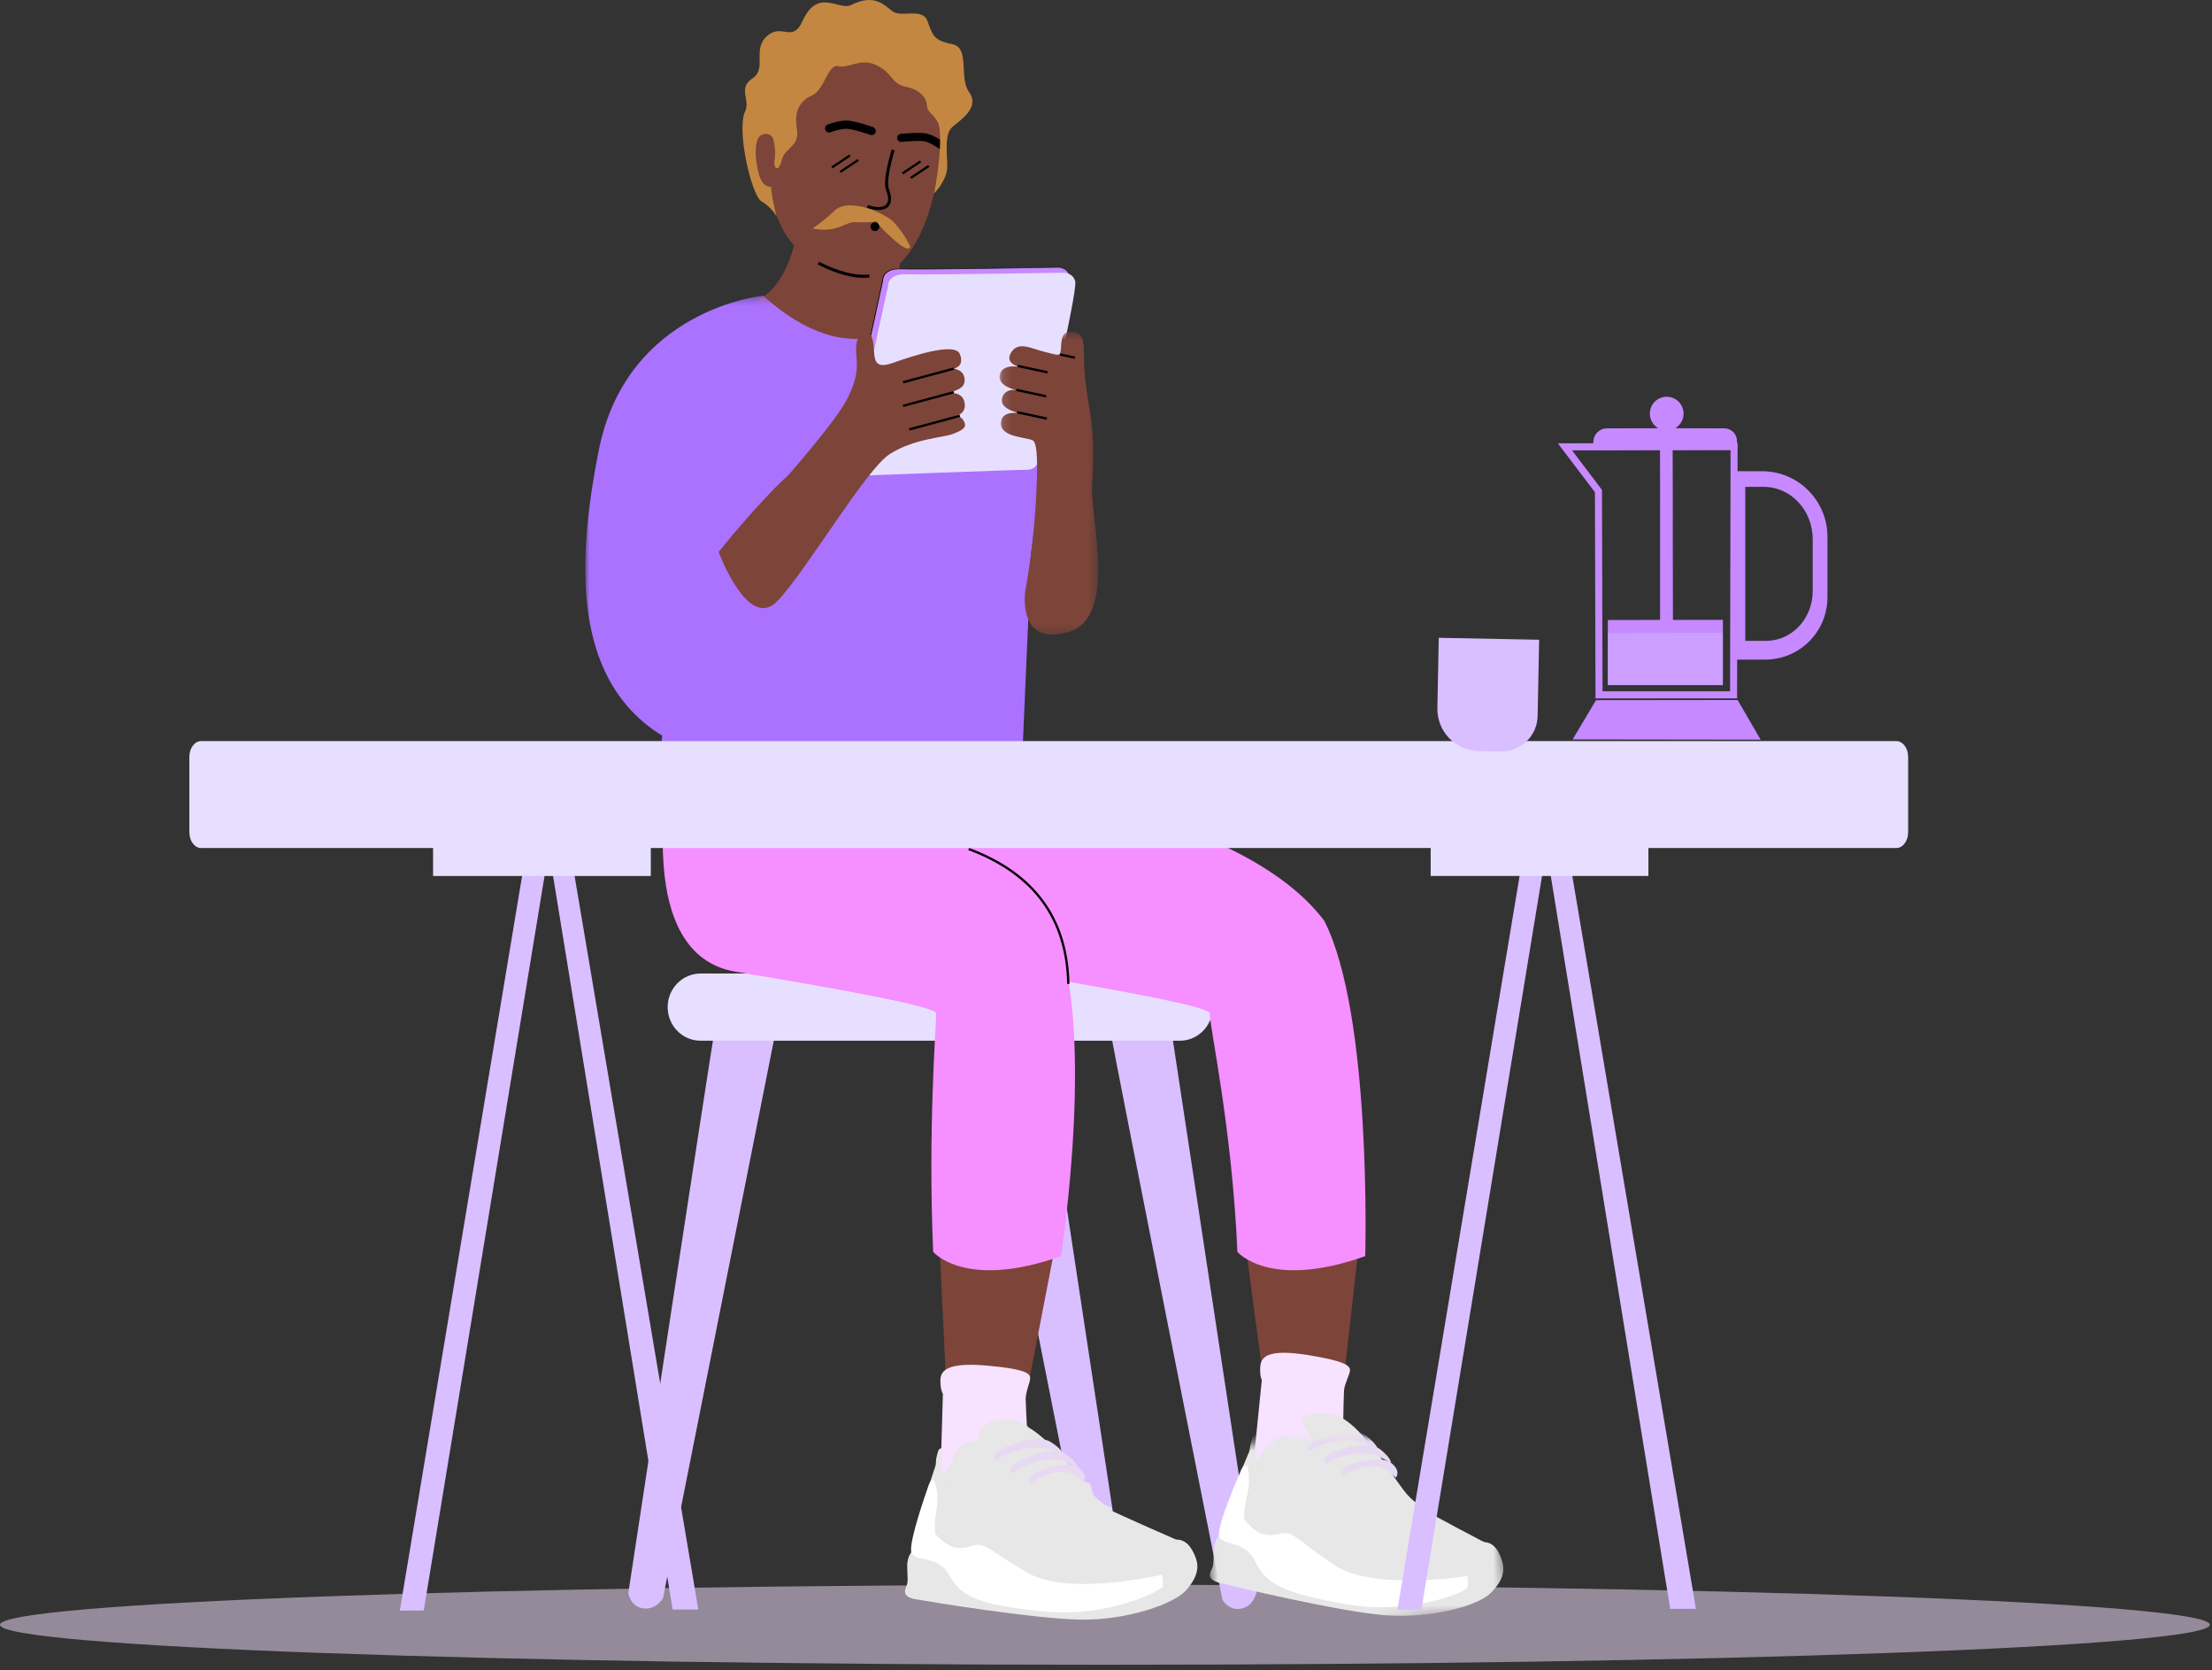 <svg xmlns="http://www.w3.org/2000/svg" width="257" height="194" fill="none" viewBox="0 0 257 194"><rect x="0" y="0" width="257" height="194" fill="#333333" stroke="none"/><path fill="#F7E2FF" d="M128.377 193.374C199.277 193.374 256.753 191.295 256.753 188.729C256.753 186.163 199.277 184.083 128.377 184.083C57.476 184.083 0 186.163 0 188.729C0 191.295 57.476 193.374 128.377 193.374Z" opacity=".5"/><path fill="#D9BFFF" fill-rule="evenodd" d="M83.246 118.301C82.282 123.966 73 185.051 73 185.051C73 185.051 73.209 186.593 74.719 186.82C76.229 187.047 77.028 185.641 77.028 185.641L90.121 119.785L83.246 118.301Z" clip-rule="evenodd"/><path fill="#D9BFFF" fill-rule="evenodd" d="M113.71 119.747C114.729 125.403 126.763 185.984 126.763 185.984C126.763 185.984 127.482 187.357 128.976 187.034C130.469 186.712 130.742 185.109 130.742 185.109L120.661 118.704L113.71 119.747Z" clip-rule="evenodd"/><path fill="#D9BFFF" fill-rule="evenodd" d="M128.969 119.563C129.988 125.218 142.021 185.799 142.021 185.799C142.021 185.799 142.74 187.172 144.234 186.85C145.727 186.527 146 184.924 146 184.924L135.92 118.52L128.969 119.563Z" clip-rule="evenodd"/><path fill="#E7DFFF" fill-rule="evenodd" d="M137.079 120.887H81.391C79.281 120.887 77.572 119.14 77.572 116.986C77.572 114.831 79.281 113.083 81.391 113.083H137.079C139.189 113.083 140.898 114.831 140.898 116.986C140.898 119.14 139.189 120.887 137.079 120.887Z" clip-rule="evenodd"/><path fill="#E7E7E7" fill-rule="evenodd" d="M148.368 178.252L154.658 184.222L164.246 183.445L163.476 180.912L151.732 177.047L148.368 178.252Z" clip-rule="evenodd"/><path fill="#7D4439" fill-rule="evenodd" d="M144.553 142.722C144.491 143.579 146.885 160.776 146.885 160.776L155.973 161.615L158.2 141.767L144.553 142.722Z" clip-rule="evenodd"/><path fill="#F7E2FF" fill-rule="evenodd" d="M145.6 170.217C145.621 169.924 146.604 160.301 146.604 160.301C146.604 160.301 146.341 159.871 146.421 158.76C146.5 157.65 147.219 156.643 151.924 157.392C156.629 158.14 156.88 158.745 156.846 159.213C156.813 159.68 156.207 160.753 156.153 161.513C156.098 162.273 155.98 169.667 155.98 169.667L145.6 170.217Z" clip-rule="evenodd"/><path fill="#E7E7E7" fill-rule="evenodd" d="M145.49 169.837L144.63 177.532L150.852 176.353L156.727 178.759L165.655 182.016L173.111 181.241L172.797 179.323C172.797 179.323 166.098 175.82 164.498 174.848C162.898 173.876 162.257 172.184 162.257 172.184L159.741 168.548C159.741 168.548 157.054 164.668 154.909 164.334C152.764 163.999 150.93 164.374 151.338 165.235C151.747 166.096 152.759 167.614 152.759 167.614L148.839 166.827L146.619 169.56L146.03 170.205L146.267 170.659" clip-rule="evenodd"/><mask id="mask0_344_11697" style="mask-type:alpha" width="36" height="25" x="139" y="165" maskUnits="userSpaceOnUse"><path fill="#fff" fill-rule="evenodd" d="M139.525 167.997L173.511 165.62L175 186.898L141.013 189.275L139.525 167.997Z" clip-rule="evenodd"/></mask><g mask="url(#mask0_344_11697)"><path fill="#E7E7E7" fill-rule="evenodd" d="M145.332 168.15C145.332 168.15 142.759 174.243 142.985 174.156C143.211 174.069 144.657 171.088 144.718 172.229C144.778 173.37 144.028 174.829 144.183 176.097C144.183 176.097 145.358 179.16 146.064 179.21C146.771 179.261 150.14 178.382 150.14 178.382C150.14 178.382 151.677 176.388 154.861 178.474C158.045 180.56 162.155 182.684 162.155 182.684C162.155 182.684 161.654 183.105 161.635 183.495C161.616 183.885 161.866 184.417 161.866 184.417L149.41 182.621L142.704 178.081L141.874 178.169C141.874 178.169 141.105 178.643 141.035 180.021C140.966 181.398 141.029 181.756 140.822 182.182C140.615 182.609 140.084 183.453 141.702 183.863C143.32 184.274 155.467 187.172 160.819 187.615C166.17 188.057 171.662 186.538 173.149 185.085C174.636 183.632 174.865 182.472 174.533 181.361C174.201 180.248 173.544 178.907 172.009 179.162C170.474 179.417 169.597 179.672 167.079 178.868C164.561 178.064 163.567 178.157 163.655 178.728C163.744 179.299 165.598 179.843 165.598 179.843C165.598 179.843 168.086 180.398 168.069 180.643C168.052 180.889 167.965 181.107 165.708 180.933C163.451 180.76 160.747 180.267 157.198 178.108C153.65 175.949 152.598 175.103 150.267 175.364C147.937 175.625 145.848 176.696 145.26 175.048C144.672 173.401 146.279 171.217 146.267 170.658C146.254 170.1 145.489 169.836 145.489 169.836L145.338 167.59" clip-rule="evenodd"/><path fill="#E7E7E7" fill-rule="evenodd" d="M145.652 166.752C145.652 166.752 145.567 166.864 145.338 167.59C145.108 168.316 145.029 170.553 145.808 170.48C146.588 170.406 147.198 168.869 147.89 167.999C148.581 167.129 149.454 166.885 150.199 167.293C150.944 167.701 153.823 167.523 153.823 167.523C153.823 167.523 153.052 166.213 150.495 166.188C150.495 166.188 148.687 165.59 147.632 167.232C146.576 168.875 145.933 170.507 145.856 169.125C145.789 167.936 146.163 167.207 146.084 166.787C146.004 166.367 145.652 166.752 145.652 166.752Z" clip-rule="evenodd"/><path fill="#E7E7E7" fill-rule="evenodd" d="M165.252 175.172C165.252 175.172 163.889 175.373 159.929 175C155.969 174.627 156.846 172.831 155.232 172.356C153.617 171.881 153.443 171.808 152.561 170.306C151.68 168.804 149.453 170.173 148.393 169.918C147.331 169.662 150.508 166.742 150.508 166.742C150.508 166.742 152.227 166.28 153.823 167.523C154.272 167.873 155.179 169.127 155.454 169.421C155.727 169.714 157.393 170.319 158.874 172.175C160.354 174.032 162.438 173.506 162.852 173.62C163.266 173.735 159.697 168.775 159.697 168.775L159.704 168.282C159.704 168.282 161.933 171.56 163.023 173.021C164.114 174.481 165.013 174.845 165.175 174.931C165.337 175.017 165.252 175.172 165.252 175.172Z" clip-rule="evenodd"/><path fill="#fff" fill-rule="evenodd" d="M144.027 171.167C144.027 171.167 141.477 176.976 141.62 178.309C141.763 179.642 144.62 178.784 145.825 181.341C147.029 183.899 148.828 185.02 156.448 186.348C164.068 187.676 170.497 184.819 170.529 184.374C170.561 183.929 170.51 183.068 170.51 183.068C170.51 183.068 159.537 184.854 154.987 181.77C150.437 178.686 150.281 177.743 148.572 178.18C146.864 178.617 145.86 178.061 144.557 176.476C144.557 176.476 144.427 175.684 144.91 173.632C145.392 171.579 144.969 168.65 144.027 171.167Z" clip-rule="evenodd"/><path fill="#E7E7E7" fill-rule="evenodd" d="M150.602 166.441C150.602 166.441 149.671 165.429 151.211 164.335C152.752 163.241 155.503 164.054 156.329 164.93C156.329 164.93 154.75 164.158 152.786 164.361C150.822 164.565 151.283 165.128 152.187 166.526L150.411 166.299" clip-rule="evenodd"/><path fill="#E7E7E7" fill-rule="evenodd" d="M153.227 167.575C153.438 167.911 153.258 168.403 152.826 168.675C152.393 168.947 151.871 168.895 151.66 168.559C151.449 168.223 151.629 167.73 152.062 167.459C152.495 167.187 153.017 167.239 153.227 167.575Z" clip-rule="evenodd"/><path fill="#E8D9F3" fill-rule="evenodd" d="M151.919 168.197C151.919 168.197 152.022 167.478 153.406 167.004C154.79 166.529 157.406 165.761 158.793 166.842C160.181 167.922 160.057 168.41 160.057 168.41C160.057 168.41 159.043 167.802 158.259 167.542C157.475 167.282 156.412 167.181 155.353 167.385C154.294 167.59 153.237 167.934 152.896 168.075C152.555 168.217 152.238 168.907 151.919 168.197Z" clip-rule="evenodd"/><path fill="#E7E7E7" fill-rule="evenodd" d="M155.084 169.122C155.295 169.458 155.115 169.95 154.682 170.222C154.25 170.494 153.728 170.442 153.517 170.106C153.306 169.77 153.486 169.278 153.919 169.006C154.352 168.734 154.873 168.786 155.084 169.122Z" clip-rule="evenodd"/><path fill="#E8D9F3" fill-rule="evenodd" d="M153.776 169.744C153.776 169.744 153.877 169.025 155.208 168.547C156.54 168.069 159.056 167.294 160.387 168.37C161.718 169.446 161.597 169.935 161.597 169.935C161.597 169.935 160.625 169.33 159.872 169.072C159.119 168.814 158.098 168.716 157.079 168.923C156.06 169.131 155.044 169.478 154.715 169.62C154.387 169.762 154.08 170.454 153.776 169.744Z" clip-rule="evenodd"/><path fill="#E7E7E7" fill-rule="evenodd" d="M157.135 170.529C157.346 170.865 157.166 171.358 156.734 171.629C156.301 171.901 155.779 171.849 155.568 171.513C155.357 171.177 155.537 170.685 155.97 170.413C156.403 170.141 156.924 170.193 157.135 170.529Z" clip-rule="evenodd"/><path fill="#E8D9F3" fill-rule="evenodd" d="M155.825 171.181C155.825 171.181 155.91 170.535 156.971 170.096C158.032 169.657 160.715 169.076 161.763 170.032C162.812 170.988 162.165 171.647 162.165 171.647C162.165 171.647 161.266 170.758 160.67 170.532C160.075 170.306 159.264 170.225 158.454 170.419C157.643 170.613 156.833 170.933 156.572 171.062C156.31 171.193 156.061 171.815 155.825 171.181Z" clip-rule="evenodd"/></g><path fill="#F68FFF" fill-rule="evenodd" d="M76.924 90.242C76.924 90.242 76.374 106.95 79.351 105.96C79.351 105.96 95.564 107.568 99.525 108.187C101.517 108.498 105.328 110.883 117.254 112.873C129.18 114.862 140.55 116.913 140.55 117.713C140.55 119.322 143.148 131.059 143.767 145.416C143.767 145.416 147.48 149.871 158.619 145.911C158.619 145.911 159.426 117.841 153.857 106.95C143.222 92.841 109.513 90.242 109.513 90.242H76.924Z" clip-rule="evenodd"/><path fill="#7D4439" fill-rule="evenodd" d="M109.008 140.974C109.008 141.833 110.072 163.814 110.072 163.814L118.752 164.612L123.55 139.771L109.008 140.974Z" clip-rule="evenodd"/><path fill="#E7E7E7" fill-rule="evenodd" d="M111.802 168.637L117.66 175.032L127.279 174.924L126.688 172.345L115.242 167.669L111.802 168.637Z" clip-rule="evenodd"/><path fill="#E7E7E7" fill-rule="evenodd" d="M111.826 178.728L117.684 185.122L127.303 185.015L126.712 182.435L115.265 177.76L111.826 178.728Z" clip-rule="evenodd"/><path fill="#F7E2FF" fill-rule="evenodd" d="M109.258 171.866C109.258 171.573 109.551 161.904 109.551 161.904C109.551 161.904 109.258 161.494 109.258 160.38C109.258 159.267 109.903 158.212 114.649 158.622C119.396 159.032 119.689 159.618 119.689 160.087C119.689 160.556 119.162 161.669 119.162 162.431C119.162 163.193 119.572 170.577 119.572 170.577L109.258 171.866Z" clip-rule="evenodd"/><path fill="#E7E7E7" fill-rule="evenodd" d="M109.12 171.495L108.813 179.232L114.934 177.612L120.966 179.593L130.104 182.203L137.486 180.898L137.035 179.007C137.035 179.007 130.104 175.991 128.438 175.136C126.773 174.281 126.012 172.638 126.012 172.638L123.243 169.191C123.243 169.191 120.286 165.514 118.123 165.333C115.96 165.153 114.157 165.658 114.625 166.487C115.094 167.316 116.212 168.759 116.212 168.759L112.246 168.254L110.227 171.138L109.686 171.824L109.954 172.26" clip-rule="evenodd"/><path fill="#E7E7E7" fill-rule="evenodd" d="M108.843 169.825C108.843 169.825 106.712 176.086 106.931 175.983C107.15 175.88 108.38 172.804 108.521 173.937C108.663 175.071 108.02 176.58 108.265 177.834C108.265 177.834 109.655 180.805 110.363 180.805C111.072 180.805 114.37 179.687 114.37 179.687C114.37 179.687 115.759 177.589 119.084 179.442C122.409 181.295 126.661 183.121 126.661 183.121C126.661 183.121 126.192 183.575 126.2 183.966C126.209 184.356 126.496 184.87 126.496 184.87L113.943 183.967L106.931 179.918L106.109 180.064C106.109 180.064 105.376 180.593 105.405 181.972C105.434 183.351 105.522 183.703 105.346 184.144C105.17 184.584 104.701 185.464 106.344 185.757C107.987 186.051 120.31 188.075 125.68 188.134C131.049 188.192 136.419 186.285 137.798 184.731C139.177 183.175 139.324 182.001 138.913 180.916C138.502 179.83 137.751 178.54 136.238 178.903C134.725 179.267 133.869 179.583 131.3 178.962C128.731 178.34 127.746 178.505 127.875 179.068C128.004 179.631 129.892 180.041 129.892 180.041C129.892 180.041 132.414 180.416 132.414 180.663C132.414 180.909 132.344 181.132 130.08 181.12C127.816 181.108 125.083 180.81 121.39 178.91C117.697 177.009 116.586 176.241 114.281 176.668C111.975 177.095 109.968 178.312 109.264 176.711C108.559 175.109 110.006 172.816 109.954 172.26C109.902 171.704 109.12 171.496 109.12 171.496L108.808 169.266" clip-rule="evenodd"/><path fill="#E7E7E7" fill-rule="evenodd" d="M109.062 168.408C109.062 168.408 108.985 168.526 108.808 169.266C108.631 170.006 108.712 172.243 109.484 172.114C110.257 171.985 110.756 170.408 111.383 169.491C112.011 168.574 112.864 168.268 113.636 168.622C114.409 168.976 117.267 168.593 117.267 168.593C117.267 168.593 116.405 167.341 113.852 167.499C113.852 167.499 112.007 167.031 111.071 168.745C110.135 170.458 109.611 172.132 109.435 170.76C109.283 169.578 109.605 168.825 109.495 168.411C109.386 167.998 109.062 168.408 109.062 168.408Z" clip-rule="evenodd"/><path fill="#E7E7E7" fill-rule="evenodd" d="M129.213 175.406C129.213 175.406 127.868 175.704 123.892 175.615C119.915 175.525 120.662 173.671 119.018 173.312C117.373 172.954 117.194 172.894 116.207 171.458C115.221 170.023 113.098 171.548 112.022 171.369C110.945 171.189 113.905 168.05 113.905 168.05C113.905 168.05 115.586 167.467 117.267 168.593C117.74 168.91 118.735 170.095 119.03 170.369C119.323 170.642 121.028 171.126 122.637 172.872C124.247 174.619 126.288 173.946 126.709 174.029C127.13 174.114 123.216 169.422 123.216 169.422L123.188 168.929C123.188 168.929 125.645 172.04 126.837 173.419C128.03 174.798 128.952 175.096 129.12 175.17C129.287 175.245 129.213 175.406 129.213 175.406Z" clip-rule="evenodd"/><path fill="#fff" fill-rule="evenodd" d="M107.757 172.926C107.757 172.926 105.628 178.903 105.865 180.222C106.103 181.541 108.892 180.482 110.276 182.947C111.66 185.411 113.535 186.401 121.23 187.181C128.926 187.962 135.134 184.654 135.134 184.207C135.134 183.761 135.023 182.906 135.023 182.906C135.023 182.906 124.204 185.471 119.446 182.72C114.687 179.969 114.464 179.04 112.791 179.597C111.118 180.155 110.077 179.672 108.665 178.185C108.665 178.185 108.479 177.404 108.813 175.322C109.148 173.24 108.517 170.349 107.757 172.926Z" clip-rule="evenodd"/><path fill="#E7E7E7" fill-rule="evenodd" d="M113.977 167.744C113.977 167.744 112.976 166.8 114.434 165.599C115.893 164.398 118.695 165.012 119.582 165.827C119.582 165.827 117.952 165.17 116.007 165.513C114.063 165.856 114.563 166.385 115.564 167.715L113.777 167.615" clip-rule="evenodd"/><path fill="#E7E7E7" fill-rule="evenodd" d="M116.677 168.687C116.911 169.006 116.767 169.511 116.355 169.813C115.943 170.114 115.418 170.1 115.184 169.78C114.95 169.46 115.094 168.956 115.506 168.654C115.919 168.352 116.443 168.367 116.677 168.687Z" clip-rule="evenodd"/><path fill="#E8D9F3" fill-rule="evenodd" d="M115.417 169.401C115.417 169.401 115.468 168.676 116.814 168.104C118.161 167.533 120.715 166.58 122.177 167.558C123.638 168.537 123.549 169.032 123.549 169.032C123.549 169.032 122.494 168.498 121.694 168.295C120.893 168.092 119.826 168.066 118.784 168.346C117.742 168.626 116.713 169.045 116.382 169.21C116.052 169.375 115.785 170.087 115.417 169.401Z" clip-rule="evenodd"/><path fill="#E7E7E7" fill-rule="evenodd" d="M118.639 170.097C118.874 170.417 118.729 170.921 118.317 171.223C117.905 171.525 117.381 171.511 117.146 171.191C116.912 170.871 117.056 170.367 117.469 170.065C117.881 169.763 118.405 169.777 118.639 170.097Z" clip-rule="evenodd"/><path fill="#E8D9F3" fill-rule="evenodd" d="M117.379 170.811C117.379 170.811 117.428 170.087 118.722 169.515C120.016 168.943 122.471 167.99 123.875 168.969C125.279 169.947 125.194 170.442 125.194 170.442C125.194 170.442 124.18 169.909 123.411 169.705C122.642 169.502 121.616 169.477 120.615 169.756C119.613 170.036 118.624 170.455 118.307 170.62C117.989 170.786 117.733 171.497 117.379 170.811Z" clip-rule="evenodd"/><path fill="#E7E7E7" fill-rule="evenodd" d="M120.786 171.355C121.02 171.675 120.876 172.179 120.464 172.481C120.051 172.783 119.527 172.768 119.293 172.448C119.058 172.128 119.203 171.624 119.615 171.322C120.027 171.02 120.551 171.035 120.786 171.355Z" clip-rule="evenodd"/><path fill="#E8D9F3" fill-rule="evenodd" d="M119.525 172.098C119.525 172.098 119.564 171.448 120.591 170.934C121.618 170.42 124.252 169.65 125.367 170.529C126.481 171.407 125.883 172.111 125.883 172.111C125.883 172.111 124.923 171.288 124.312 171.105C123.702 170.923 122.888 170.9 122.093 171.151C121.299 171.402 120.514 171.779 120.262 171.927C120.01 172.075 119.806 172.715 119.525 172.098Z" clip-rule="evenodd"/><path fill="#F68FFF" fill-rule="evenodd" d="M85.469 112.872C97.395 114.862 108.766 116.913 108.766 117.712C108.766 119.321 107.8 131.059 108.419 145.415C108.419 145.415 112.132 149.87 123.27 145.91C123.27 145.91 127.641 117.84 122.072 106.949C111.437 92.84 77.728 90.241 77.728 90.241C77.728 90.241 73.543 110.883 85.469 112.872Z" clip-rule="evenodd"/><path fill="#000" d="M112.588 98.49C120.134 101.309 124.027 106.506 124.25 114.061L124.256 114.291L123.989 114.296C123.842 106.804 120.092 101.654 112.719 98.825L112.495 98.74L112.588 98.49Z"/><path fill="#AB71FF" fill-rule="evenodd" d="M79.224 64.052L76.017 94.091C76.017 94.091 107.225 101.596 118.602 91.78L119.757 65.335L79.224 64.052Z" clip-rule="evenodd"/><path fill="#7D4439" fill-rule="evenodd" d="M92.85 24.945C92.85 24.945 92.521 32.174 88.304 34.726C84.478 37.041 92.584 50.477 101.304 49.675C106.078 49.236 107.196 36.183 107.196 36.183C107.196 36.183 103.342 35.438 104.766 29.561L92.85 24.945Z" clip-rule="evenodd"/><path fill="#7D4439" fill-rule="evenodd" d="M99.833 32.295C94.18 31.611 90.1 27.894 89.528 21.728C87.885 21.99 87.497 17.708 87.955 16.332C88.413 14.955 89.909 15.76 89.909 15.76C89.909 15.76 90.033 15.434 90.12 15.076C92.589 4.947 99.506 5.348 99.506 5.348C112.216 6.01 109.238 18.986 108.512 22.429C107.786 25.872 105.298 32.955 99.833 32.295Z" clip-rule="evenodd"/><path fill="#864A56" fill-rule="evenodd" d="M118.628 73.684C116.752 72.92 114.336 70.503 111.445 66.5C109.301 63.532 107.68 60.748 107.664 60.72L107.972 60.541C108.036 60.652 114.424 71.587 118.762 73.354L118.628 73.684Z" clip-rule="evenodd"/><mask id="mask1_344_11697" style="mask-type:alpha" width="54" height="56" x="68" y="34" maskUnits="userSpaceOnUse"><path fill="#fff" fill-rule="evenodd" d="M68 34.352H121.799V89.291H68V34.352Z" clip-rule="evenodd"/></mask><g mask="url(#mask1_344_11697)"><path fill="#AB71FF" fill-rule="evenodd" d="M88.665 34.352C88.665 34.352 72.834 35.851 69.57 52.295C66.305 68.738 65.914 88.134 91.07 89.138C116.226 90.142 118.366 85.91 118.348 84.985C118.33 84.061 118.775 68.827 120.824 57.247C122.873 45.666 123.051 39.43 107.372 35.599C107.372 35.599 100.424 44.864 88.665 34.352Z" clip-rule="evenodd"/></g><path fill="#C689FF" fill-rule="evenodd" d="M100.691 41.122L102.562 32.57C102.562 32.57 102.473 31.145 104.7 31.234C106.927 31.323 122.695 31.055 122.695 31.055C122.695 31.055 123.942 30.877 124.299 32.035C124.655 33.193 120.023 52.613 120.023 52.613C120.023 52.613 120.112 53.95 118.597 53.95C117.083 53.95 98.464 54.662 98.464 54.662L100.691 41.122Z" clip-rule="evenodd"/><mask id="mask2_344_11697" style="mask-type:alpha" width="27" height="24" x="98" y="31" maskUnits="userSpaceOnUse"><path fill="#fff" fill-rule="evenodd" d="M98.411 31.002H124.361V54.709H98.411V31.002Z" clip-rule="evenodd"/></mask><g mask="url(#mask2_344_11697)"><path fill="#000" fill-rule="evenodd" d="M100.735 41.13L98.517 54.616C99.634 54.573 117.139 53.905 118.597 53.905C119.062 53.905 119.419 53.777 119.656 53.523C120.008 53.148 119.978 52.622 119.978 52.616L119.977 52.61L119.979 52.603C120.025 52.409 124.604 33.182 124.256 32.048C123.915 30.941 122.75 31.093 122.701 31.099C122.537 31.103 106.901 31.366 104.698 31.278C103.882 31.245 103.29 31.412 102.937 31.771C102.585 32.131 102.606 32.563 102.606 32.567L102.607 32.573L102.605 32.579L100.735 41.13ZM98.411 54.709L100.648 41.112L102.517 32.566C102.515 32.506 102.512 32.078 102.872 31.711C103.243 31.331 103.861 31.156 104.702 31.189C106.902 31.277 122.536 31.014 122.694 31.011C122.701 31.009 123.978 30.842 124.34 32.022C124.696 33.176 120.277 51.737 120.067 52.617C120.071 52.686 120.081 53.199 119.722 53.583C119.468 53.856 119.088 53.994 118.597 53.994C117.101 53.994 98.652 54.7 98.466 54.707L98.411 54.709Z" clip-rule="evenodd"/></g><path fill="#E7DFFF" fill-rule="evenodd" d="M101.315 41.745L103.186 33.194C103.186 33.194 103.097 31.768 105.324 31.857C107.551 31.946 123.319 31.679 123.319 31.679C123.319 31.679 124.566 31.501 124.922 32.659C125.278 33.817 120.646 53.237 120.646 53.237C120.646 53.237 120.735 54.573 119.221 54.573C117.706 54.573 99.088 55.286 99.088 55.286L101.315 41.745Z" clip-rule="evenodd"/><path fill="#7D4439" fill-rule="evenodd" d="M91.623 55.155C91.623 55.155 96.803 49.251 98.216 46.72C99.629 44.19 99.629 42.714 99.512 41.554C99.394 40.394 99.394 39.023 100.336 38.813C101.278 38.602 101.396 39.129 101.513 40.394C101.631 41.659 101.513 42.925 103.633 42.187C105.752 41.449 110.933 39.656 111.522 41.132C112.11 42.608 110.815 42.819 110.815 42.819C110.815 42.819 111.757 42.925 111.993 43.663C112.228 44.401 111.993 44.928 111.286 45.244C110.58 45.56 110.226 45.666 110.226 45.666C110.226 45.666 111.639 45.455 111.993 46.509C112.346 47.564 111.757 48.091 111.168 48.302C111.168 48.302 111.926 48.423 112.11 49.251C112.228 49.778 111.522 50.094 110.697 50.41C109.583 50.838 106.223 50.938 103.397 52.73C100.571 54.522 93.742 66.225 90.328 69.81C86.913 73.395 83.498 64.117 83.498 64.117C83.498 64.117 87.737 58.74 91.623 55.155Z" clip-rule="evenodd"/><path fill="#000" fill-rule="evenodd" d="M104.962 44.529L104.893 44.272L110.78 42.69L110.85 42.948L104.962 44.529Z" clip-rule="evenodd"/><path fill="#000" fill-rule="evenodd" d="M104.962 47.271L104.893 47.013L110.78 45.431L110.85 45.689L104.962 47.271Z" clip-rule="evenodd"/><path fill="#000" fill-rule="evenodd" d="M105.669 50.013L105.6 49.755L111.487 48.173L111.556 48.431L105.669 50.013Z" clip-rule="evenodd"/><mask id="mask3_344_11697" style="mask-type:alpha" width="12" height="36" x="116" y="38" maskUnits="userSpaceOnUse"><path fill="#fff" fill-rule="evenodd" d="M116.131 38.542H127.594V73.727H116.131V38.542Z" clip-rule="evenodd"/></mask><g mask="url(#mask3_344_11697)"><path fill="#7D4439" fill-rule="evenodd" d="M119.113 68.701C119.113 68.701 119.937 64.483 120.291 59.211C120.644 53.94 120.526 51.62 120.055 51.199C119.584 50.777 116.287 50.882 116.287 49.195C116.287 47.508 118.642 48.035 118.642 48.035C118.642 48.035 116.169 47.614 116.405 46.349C116.64 45.083 118.053 45.294 118.053 45.294C118.053 45.294 115.816 44.872 116.169 43.502C116.523 42.131 118.642 42.658 118.642 42.658C118.642 42.658 116.64 42.342 117.464 40.971C118.289 39.601 119.702 40.444 121.35 40.866C122.999 41.288 123.116 41.393 123.234 40.761C123.352 40.128 123.116 38.441 124.412 38.546C125.707 38.652 125.942 39.074 125.942 41.393C125.942 43.713 126.296 45.821 126.649 47.93C127.002 50.039 127.12 52.464 126.884 56.365C126.649 60.266 129.946 71.758 124.058 73.445C118.171 75.132 119.113 68.701 119.113 68.701Z" clip-rule="evenodd"/></g><path fill="#000" fill-rule="evenodd" d="M121.603 48.758L118.14 48.014L118.197 47.753L121.659 48.496L121.603 48.758Z" clip-rule="evenodd"/><path fill="#000" fill-rule="evenodd" d="M121.52 46.167L118.056 45.424L118.113 45.162L121.576 45.906L121.52 46.167Z" clip-rule="evenodd"/><path fill="#000" fill-rule="evenodd" d="M121.671 43.381L118.209 42.637L118.265 42.376L121.728 43.12L121.671 43.381Z" clip-rule="evenodd"/><path fill="#000" fill-rule="evenodd" d="M124.859 41.681L123.152 41.312L123.208 41.051L124.916 41.42L124.859 41.681Z" clip-rule="evenodd"/><path fill="#000" d="M103.612 17.359L103.944 17.465L103.912 17.569C103.886 17.654 103.857 17.751 103.825 17.859C103.736 18.167 103.646 18.498 103.562 18.838C103.469 19.216 103.39 19.583 103.327 19.93L103.309 20.032C103.158 20.913 103.136 21.586 103.272 21.948L103.28 21.969C104.054 23.884 103.002 24.855 100.796 24.175L100.729 24.154L100.835 23.822C102.823 24.458 103.62 23.741 102.956 22.099C102.773 21.647 102.802 20.881 102.984 19.868C103.048 19.514 103.129 19.14 103.223 18.755C103.299 18.448 103.379 18.149 103.46 17.866L103.49 17.762C103.509 17.699 103.526 17.64 103.543 17.585L103.585 17.445L103.612 17.359Z"/><path fill="#000" d="M95 30.703L95.171 30.399L95.233 30.433L95.29 30.463C95.377 30.509 95.475 30.559 95.585 30.613L95.632 30.636C96 30.815 96.407 30.994 96.841 31.162C97.84 31.547 98.826 31.81 99.744 31.895C100.16 31.933 100.554 31.934 100.923 31.895L100.997 31.886L101.039 32.233C100.623 32.284 100.179 32.286 99.712 32.242C98.758 32.154 97.742 31.883 96.716 31.487C96.272 31.316 95.856 31.133 95.479 30.949L95.337 30.879C95.276 30.849 95.219 30.82 95.166 30.792L95.068 30.74L95 30.703Z"/><path fill="#000" fill-rule="evenodd" d="M102.171 26.326C102.171 26.61 101.941 26.839 101.658 26.839C101.375 26.839 101.145 26.61 101.145 26.326C101.145 26.043 101.375 25.814 101.658 25.814C101.941 25.814 102.171 26.043 102.171 26.326Z" clip-rule="evenodd"/><path fill="#fff" fill-rule="evenodd" d="M96.663 19.447L98.756 18.051L96.663 19.447Z" clip-rule="evenodd"/><path fill="#000" fill-rule="evenodd" d="M96.736 19.555L96.591 19.338L98.683 17.942L98.829 18.16L96.736 19.555Z" clip-rule="evenodd"/><path fill="#fff" fill-rule="evenodd" d="M97.622 19.97L99.715 18.575L97.622 19.97Z" clip-rule="evenodd"/><path fill="#000" fill-rule="evenodd" d="M97.695 20.079L97.55 19.861L99.643 18.466L99.788 18.683L97.695 20.079Z" clip-rule="evenodd"/><path fill="#fff" fill-rule="evenodd" d="M104.861 20.144L106.954 18.749L104.861 20.144Z" clip-rule="evenodd"/><path fill="#000" fill-rule="evenodd" d="M104.933 20.253L104.788 20.035L106.881 18.64L107.026 18.858L104.933 20.253Z" clip-rule="evenodd"/><path fill="#fff" fill-rule="evenodd" d="M105.82 20.668L107.913 19.272L105.82 20.668Z" clip-rule="evenodd"/><path fill="#000" fill-rule="evenodd" d="M105.892 20.776L105.747 20.559L107.84 19.163L107.985 19.381L105.892 20.776Z" clip-rule="evenodd"/><path fill="#000" d="M97.785 14.039C98.051 14.003 98.298 13.991 98.524 14.008C98.842 14.031 99.264 14.116 99.773 14.251C99.928 14.292 100.09 14.337 100.257 14.385C100.536 14.467 100.815 14.554 101.081 14.641L101.256 14.699L101.43 14.758C101.68 14.846 101.812 15.119 101.725 15.369C101.639 15.613 101.377 15.745 101.132 15.67L101.107 15.662L101.026 15.634C100.954 15.61 100.872 15.582 100.782 15.553C100.526 15.469 100.256 15.385 99.988 15.306C99.829 15.26 99.675 15.217 99.528 15.178L99.432 15.153C99.019 15.047 98.681 14.981 98.453 14.964C98.3 14.953 98.118 14.962 97.914 14.989C97.668 15.022 97.401 15.081 97.127 15.158C96.991 15.196 96.86 15.237 96.739 15.278L96.679 15.299C96.641 15.312 96.606 15.324 96.574 15.336L96.51 15.36C96.264 15.456 95.986 15.335 95.889 15.088C95.792 14.841 95.914 14.563 96.16 14.466L96.21 14.447C96.25 14.433 96.302 14.414 96.365 14.392C96.52 14.338 96.689 14.285 96.868 14.235C97.182 14.146 97.491 14.078 97.785 14.039Z"/><path fill="#000" d="M106.262 15.44L106.377 15.437C106.852 15.427 107.241 15.441 107.53 15.49C107.69 15.516 107.856 15.561 108.029 15.622C108.286 15.712 108.552 15.835 108.824 15.984C108.998 16.079 109.165 16.179 109.322 16.28L109.388 16.324C109.494 16.394 109.573 16.449 109.619 16.483C109.828 16.636 109.872 16.929 109.719 17.137C109.57 17.34 109.289 17.388 109.082 17.25L109.017 17.204L108.964 17.167C108.936 17.148 108.905 17.127 108.873 17.106C108.717 17.003 108.549 16.901 108.375 16.805C108.145 16.68 107.923 16.577 107.719 16.505C107.594 16.461 107.479 16.43 107.376 16.413C107.139 16.373 106.76 16.362 106.29 16.376C106.003 16.385 105.695 16.402 105.381 16.426L105.245 16.437C105.156 16.444 105.07 16.452 104.989 16.459L104.755 16.482C104.498 16.51 104.267 16.325 104.239 16.067C104.212 15.817 104.388 15.591 104.635 15.554L104.704 15.546L104.81 15.536L104.84 15.533C104.984 15.519 105.142 15.505 105.31 15.493C105.637 15.468 105.959 15.449 106.262 15.44Z"/><path fill="#C38741" fill-rule="evenodd" d="M110.054 19.335C110.054 17.665 109.682 15.552 110.683 14.717C111.685 13.883 113.855 12.464 112.603 10.711C111.351 8.959 112.77 5.537 110.6 5.12C108.43 4.703 108.338 4.016 107.754 2.43C107.17 0.844 104.689 2.098 103.67 1.298C102.709 0.543 101.56 -0.759 98.899 0.577C97.467 1.296 95.021 -1.5 93.241 2.449C92.099 4.982 90.891 2.764 89.238 4.08C87.274 5.644 89.186 7.93 87.433 9.098C85.68 10.266 87.207 11.606 86.576 12.923C85.536 15.095 87.315 22.729 88.484 23.397C89.652 24.065 90.256 25.188 90.256 25.188C90.256 25.188 89.717 23.358 89.585 21.689C89.585 21.689 88.681 21.914 88.189 20.301C87.696 18.688 87.521 15.939 88.587 15.63C89.654 15.32 89.853 16.187 89.853 16.187C89.853 16.187 90.203 17.516 90 18.53C89.798 19.543 90.457 20.151 90.811 18.631C91.166 17.11 92.94 17.06 92.585 14.982C92.23 12.904 92.94 11.688 94.359 11.08C95.778 10.472 96.183 7.38 97.4 7.684C98.616 7.988 99.984 6.67 101.86 7.583C103.735 8.495 103.583 9.762 105.205 10.066C106.826 10.37 107.688 11.384 107.688 12.245C107.688 13.107 108.803 13.411 109.107 14.627C109.411 15.844 109.144 19.45 108.508 22.478C108.508 22.478 110.054 21.004 110.054 19.335Z" clip-rule="evenodd"/><path fill="#C38741" fill-rule="evenodd" d="M105.752 28.679C105.752 28.679 105.306 27.428 103.851 25.812C103.048 24.922 98.696 22.794 96.933 24.489C95.17 26.185 94.208 26.523 94.512 26.573C97.481 27.062 98.09 25.733 99.464 25.805C100.999 25.885 101.861 25.718 101.861 25.718C102.261 26.359 102.702 26.827 103.69 27.695C104.019 27.984 105.524 29.38 105.752 28.679Z" clip-rule="evenodd"/><path fill="#D9BFFF" fill-rule="evenodd" d="M46.451 187.083L61.539 96.472L66.034 97.454L81.136 186.957H78.147L63.764 98.725L49.234 187.07L46.451 187.083Z" clip-rule="evenodd"/><path fill="#E7DFFF" fill-rule="evenodd" d="M50.318 101.753H75.614V98.473H50.318V101.753Z" clip-rule="evenodd"/><path fill="#D9BFFF" fill-rule="evenodd" d="M162.356 187.007L177.445 96.395L181.94 97.377L197.041 186.881H194.052L179.67 98.649L165.139 186.993L162.356 187.007Z" clip-rule="evenodd"/><path fill="#E7DFFF" fill-rule="evenodd" d="M166.223 101.75H191.519V98.469H166.223V101.75Z" clip-rule="evenodd"/><path fill="#E7DFFF" fill-rule="evenodd" d="M220.331 98.503H23.366C22.611 98.503 22 97.683 22 96.671V87.915C22 86.903 22.611 86.084 23.366 86.084H220.331C221.084 86.084 221.696 86.903 221.696 87.915V96.671C221.696 97.683 221.084 98.503 220.331 98.503Z" clip-rule="evenodd"/><path fill="#CB9EFF" fill-rule="evenodd" d="M186.799 79.582H200.176V73.467H186.799V79.582Z" clip-rule="evenodd"/><path fill="#C689FF" fill-rule="evenodd" d="M201.808 52.272L194.338 52.26L194.355 60.488H194.347L194.37 72.006L200.175 71.999V73.503L186.805 73.524V72.019L192.874 72.006V58.196H192.879L192.867 52.26L185.126 52.274V51.333C185.126 50.463 185.831 49.758 186.699 49.758L192.659 49.744C192.077 49.403 191.687 48.771 191.687 48.047C191.687 46.963 192.564 46.084 193.646 46.084C194.728 46.084 195.605 46.963 195.605 48.047C195.605 48.771 195.214 49.403 194.633 49.744L200.343 49.756C201.151 49.756 201.808 50.414 201.808 51.224V52.272Z" clip-rule="evenodd"/><path fill="#C689FF" fill-rule="evenodd" d="M201.885 51.444L201.823 81.12H185.372L185.307 57.181L181 51.498L201.885 51.444ZM201.006 80.299L201.064 52.267L182.647 52.314L186.125 56.904L186.189 80.299H201.006Z" clip-rule="evenodd"/><path fill="#C689FF" fill-rule="evenodd" d="M185.431 81.332L182.713 85.889L204.558 85.917L201.886 81.314L185.431 81.332Z" clip-rule="evenodd"/><path fill="#C689FF" fill-rule="evenodd" d="M210.607 68.663C210.607 71.853 208.187 74.439 205.2 74.439H202.775V56.553H204.925C208.063 56.553 210.607 59.27 210.607 62.623V68.663ZM204.726 54.736H201.588V76.617H205.093C209.085 76.617 212.321 73.374 212.321 69.373V62.349C212.321 58.144 208.92 54.736 204.726 54.736Z" clip-rule="evenodd"/><path fill="#D9BFFF" fill-rule="evenodd" d="M174.358 87.291L171.794 87.241C169.094 87.188 166.948 84.956 167.001 82.256L167.161 74.084L178.823 74.312L178.649 83.165C178.604 85.49 176.683 87.337 174.358 87.291Z" clip-rule="evenodd"/></svg>